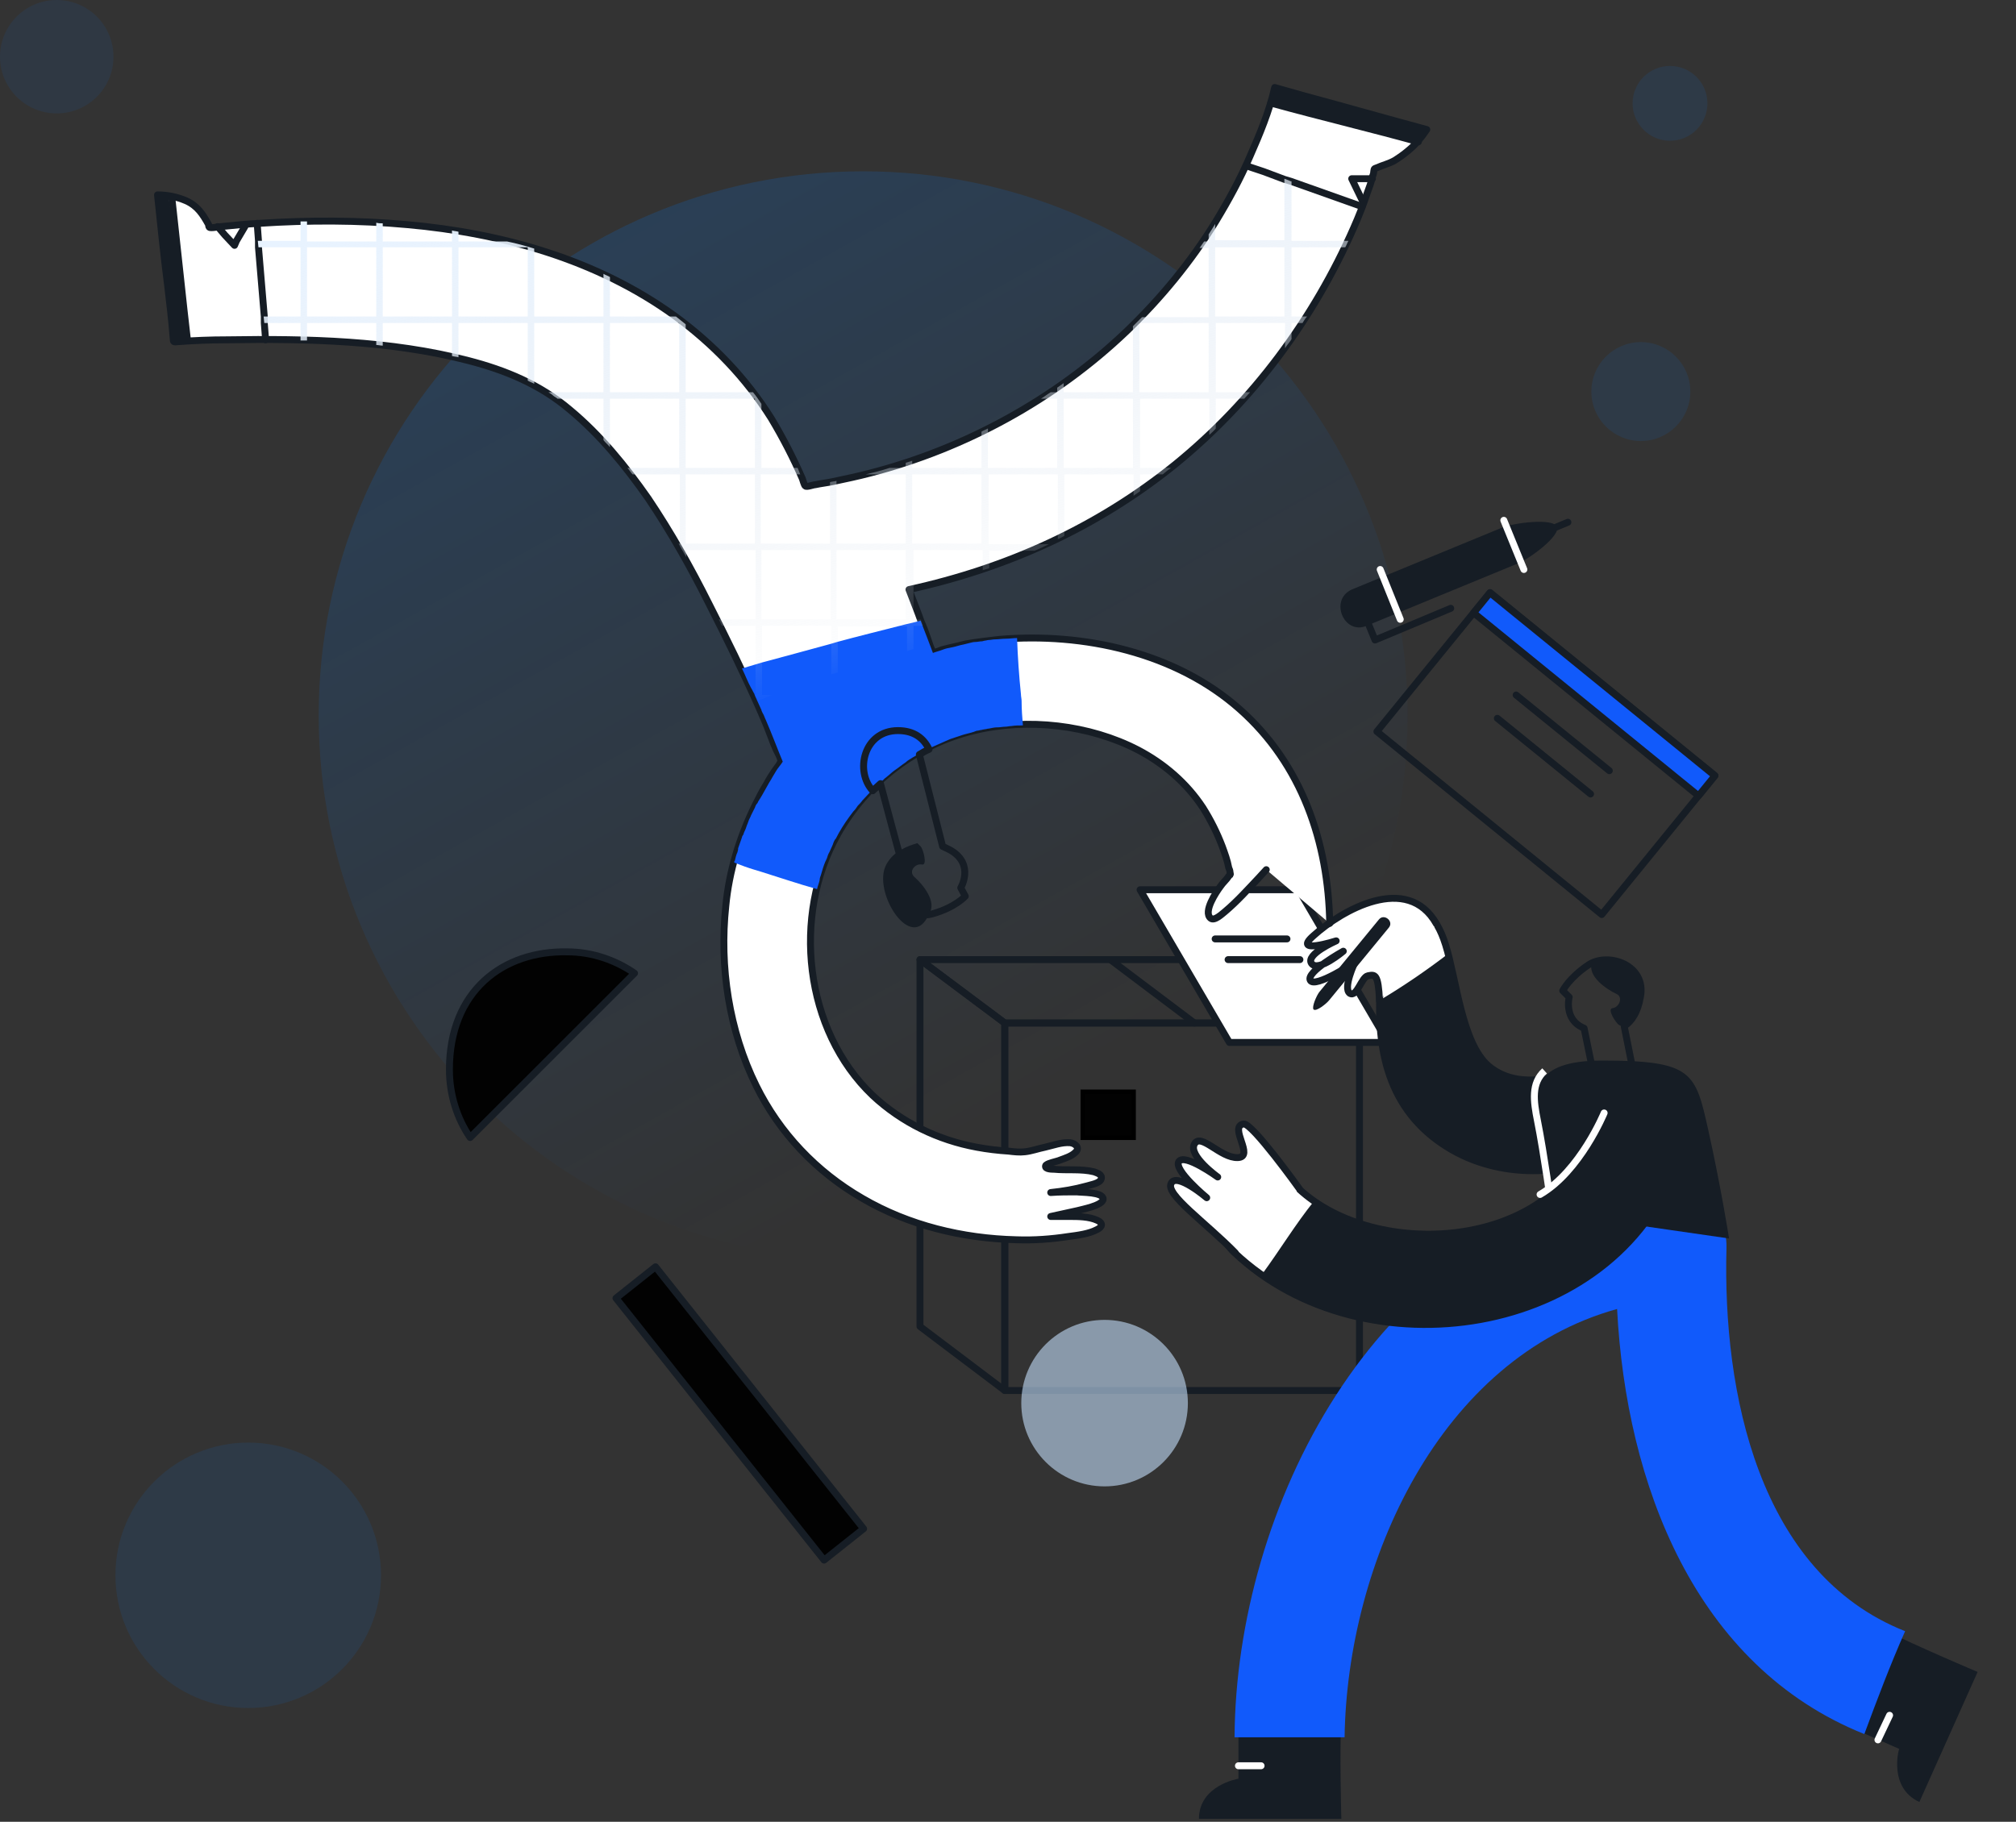 <svg width="437" height="395" viewBox="0 0 437 395" fill="none" xmlns="http://www.w3.org/2000/svg">
<rect x="0" y="0" width="437" height="395" fill="#333333" stroke="none"/>
<path opacity="0.2" d="M187.099 273.099C252.277 273.099 305.115 220.279 305.115 155.122C305.115 89.966 252.277 37.145 187.099 37.145C121.92 37.145 69.083 89.966 69.083 155.122C69.083 220.279 121.92 273.099 187.099 273.099Z" fill="url(#paint0_linear)"/>
<path d="M234.724 236.738H245.714V246.679H234.724V236.738Z" fill="#020202" stroke="black"/>
<path opacity="0.1" d="M53.807 370.332C69.704 370.332 82.591 357.449 82.591 341.558C82.591 325.666 69.704 312.783 53.807 312.783C37.91 312.783 25.023 325.666 25.023 341.558C25.023 357.449 37.91 370.332 53.807 370.332Z" fill="#007BFF"/>
<path opacity="0.1" d="M355.682 95.625C361.607 95.625 366.41 90.823 366.41 84.9C366.41 78.976 361.607 74.174 355.682 74.174C349.756 74.174 344.953 78.976 344.953 84.9C344.953 90.823 349.756 95.625 355.682 95.625Z" fill="#007BFF"/>
<path opacity="0.1" d="M362.002 30.517C366.482 30.517 370.113 26.887 370.113 22.408C370.113 17.93 366.482 14.299 362.002 14.299C357.521 14.299 353.89 17.93 353.89 22.408C353.89 26.887 357.521 30.517 362.002 30.517Z" fill="#007BFF"/>
<path opacity="0.08" d="M12.299 24.589C19.091 24.589 24.598 19.085 24.598 12.295C24.598 5.505 19.091 0 12.299 0C5.506 0 0 5.505 0 12.295C0 19.085 5.506 24.589 12.299 24.589Z" fill="#007BFF"/>
<path d="M254.576 100.477C237.6 114.225 217.957 123.062 196.77 127.691L200.706 137.858L164.219 153.222C160.852 145.647 157.204 138.212 153.416 130.777C149.487 122.922 145.138 115.207 140.227 107.912C135.317 100.898 129.844 94.164 123.25 88.694C116.796 83.223 109.36 80.136 101.222 78.033C87.128 74.392 72.248 73.504 57.569 73.476L55.903 48.293C66.566 47.592 77.37 47.592 88.033 48.574C108.518 50.397 129.143 56.149 145.979 68.353C154.258 74.385 161.413 81.82 166.885 90.517C169.411 94.726 171.656 99.074 173.62 103.563C173.76 103.844 174.041 105.106 174.322 105.246C174.602 105.527 176.005 104.966 176.426 104.966C177.689 104.685 179.092 104.545 180.355 104.265C183.02 103.703 185.686 103.143 188.352 102.441C208.977 97.11 228.48 86.449 243.914 71.72C251.349 64.566 257.944 56.57 263.275 47.872C266.082 43.243 267.946 40.486 270.05 35.576L295.433 44.993C288.106 64.874 271.273 86.87 254.576 100.477V100.477Z" fill="white"/>
<path d="M217.8 249.728V221.813H294.688V301.492H217.8V268.666" stroke="#161D25" stroke-width="1.5" stroke-miterlimit="10" stroke-linecap="round" stroke-linejoin="round"/>
<path d="M217.8 268.666V301.492L199.42 287.604V265.3" stroke="#161D25" stroke-width="1.5" stroke-miterlimit="10" stroke-linecap="round" stroke-linejoin="round"/>
<path d="M199.42 244.679V208.065L217.8 221.813V249.728" stroke="#161D25" stroke-width="1.5" stroke-miterlimit="10" stroke-linecap="round" stroke-linejoin="round"/>
<path d="M240.67 208.065L258.91 221.813" stroke="#161D25" stroke-width="1.5" stroke-miterlimit="10" stroke-linecap="round" stroke-linejoin="round"/>
<path d="M294.688 221.813H217.8L199.42 208.065H276.308L294.688 221.813Z" stroke="#161D25" stroke-width="1.5" stroke-miterlimit="10" stroke-linecap="round" stroke-linejoin="round"/>
<path d="M270.977 192.916H281.499L300.862 226.022H266.487L247.124 192.916H264.662" fill="white"/>
<path d="M270.977 192.916H281.499L300.862 226.022H266.487L247.124 192.916H264.662" stroke="#161D25" stroke-width="1.5" stroke-miterlimit="10" stroke-linecap="round" stroke-linejoin="round"/>
<path d="M263.4 203.577H278.974" stroke="#161D25" stroke-width="1.5" stroke-miterlimit="10" stroke-linecap="round" stroke-linejoin="round"/>
<path d="M266.206 208.065H281.78" stroke="#161D25" stroke-width="1.5" stroke-miterlimit="10" stroke-linecap="round" stroke-linejoin="round"/>
<path d="M371.744 168.155L322.998 128.48L298.463 158.615L347.208 198.289L371.744 168.155Z" stroke="#161D25" stroke-width="1.5" stroke-miterlimit="10" stroke-linecap="round" stroke-linejoin="round"/>
<path d="M371.722 168.204L322.977 128.53L319.433 132.881L368.18 172.555L371.722 168.204Z" fill="#115AFB" stroke="#161D25" stroke-width="1.5" stroke-miterlimit="10" stroke-linecap="round" stroke-linejoin="round"/>
<path d="M344.777 172.153L324.573 155.741" stroke="#161D25" stroke-width="1.5" stroke-miterlimit="10" stroke-linecap="round" stroke-linejoin="round"/>
<path d="M348.846 167.104L328.642 150.691" stroke="#161D25" stroke-width="1.5" stroke-miterlimit="10" stroke-linecap="round" stroke-linejoin="round"/>
<path d="M259.892 394.357H290.759C290.759 394.357 290.339 379.628 290.759 372.474C291.18 365.32 268.451 376.682 268.451 376.682V385.66C268.451 385.66 259.892 387.063 259.892 394.357Z" fill="#161D25"/>
<path d="M416.053 390.709L428.68 362.513C428.68 362.513 415.07 356.762 408.757 353.535C402.443 350.309 403.425 375.559 403.425 375.559L411.703 379.206C411.563 379.206 409.318 387.623 416.053 390.709V390.709Z" fill="#161D25"/>
<path d="M412.966 353.675C381.116 341.05 373.4 301.771 374.242 270.63C374.522 261.091 365.262 257.443 358.246 259.828C356.002 258.986 353.336 258.846 350.811 259.267C298.055 268.104 267.889 326.881 267.609 376.681H291.461C292.022 338.805 312.086 294.477 350.529 283.816C352.494 321.691 367.366 361.25 404.127 375.98C406.933 368.404 409.739 360.97 412.966 353.675V353.675Z" fill="#115AFB"/>
<path d="M268.45 382.854H273.362" stroke="white" stroke-width="1.5" stroke-miterlimit="10" stroke-linecap="round" stroke-linejoin="round"/>
<path d="M407.073 377.242L409.599 371.912" stroke="white" stroke-width="1.5" stroke-miterlimit="10" stroke-linecap="round" stroke-linejoin="round"/>
<path d="M345.058 208.768C344.075 211.714 348.285 214.519 350.389 215.501C351.933 216.202 350.951 218.447 349.548 218.587C348.285 218.727 350.249 221.813 350.951 222.235L351.792 222.655C353.616 221.533 354.879 219.569 355.441 216.202C356.984 209.609 349.407 206.663 345.058 208.768V208.768Z" fill="#161D25"/>
<path d="M355.581 216.203C356.984 209.189 348.565 206.384 344.356 209.189C340.147 211.995 338.744 214.801 338.744 214.801L340.147 216.203C340.147 216.203 338.884 221.113 343.374 222.937L346.461 237.947L354.879 236.544L352.073 222.516C353.756 221.394 355.019 219.43 355.581 216.203V216.203Z" stroke="#161D25" stroke-width="1.5" stroke-miterlimit="10" stroke-linecap="round" stroke-linejoin="round"/>
<path d="M342.953 231.773C336.499 234.158 328.361 235.982 322.609 231.072C316.856 226.022 315.734 212.415 313.349 204.84C309.14 191.373 300.581 197.686 299.459 210.17C298.196 223.497 299.178 237.244 310.402 246.363C321.206 255.06 335.657 255.621 348.145 250.852C359.93 246.222 354.739 227.285 342.953 231.773V231.773Z" fill="white" stroke="#161D25" stroke-width="1.5" stroke-miterlimit="10" stroke-linecap="round" stroke-linejoin="round"/>
<path d="M342.953 231.773C336.499 234.158 328.361 235.982 322.609 231.072C317.277 226.443 316.014 214.519 313.91 206.804C309.14 210.451 304.228 213.818 299.037 216.904C298.757 227.986 301.001 238.788 310.402 246.363C321.205 255.06 335.657 255.621 348.145 250.852C359.93 246.222 354.739 227.285 342.953 231.773Z" fill="#161D25"/>
<path d="M347.302 229.95C366.945 229.95 367.507 232.475 370.313 245.1C373.119 257.725 374.803 268.527 374.803 268.527L336.92 263.056C336.92 263.056 335.237 250.852 333.833 243.837C332.43 236.824 331.869 229.95 347.302 229.95V229.95Z" fill="#161D25"/>
<path d="M336.359 262.213C336.359 262.213 334.675 250.009 333.272 242.995C332.43 238.787 331.869 234.859 334.815 232.193" stroke="white" stroke-width="1.5" stroke-miterlimit="10"/>
<path d="M344.496 247.063C335.938 270.77 298.336 273.436 281.499 257.724C272.379 249.027 258.349 262.914 267.609 271.612C295.67 298.124 349.828 290.129 363.438 252.393C367.787 240.47 348.706 235.279 344.496 247.063V247.063Z" fill="white" stroke="#161D25" stroke-width="1.5" stroke-miterlimit="10" stroke-linecap="round" stroke-linejoin="round"/>
<path d="M344.497 247.063C336.499 269.367 302.826 273.014 284.866 260.39C280.797 265.439 277.43 271.05 273.502 276.381C302.686 297.002 350.811 287.604 363.438 252.393C367.788 240.47 348.706 235.279 344.497 247.063Z" fill="#161D25"/>
<path d="M311.384 200.351C305.07 189.128 290.759 197.405 284.726 202.876C279.956 207.084 289.637 203.998 289.637 203.998C289.637 203.998 282.902 206.944 284.305 208.908C285.708 210.871 291.18 206.242 291.18 206.242C291.18 206.242 283.043 210.731 284.025 212.555C285.007 214.379 293.706 208.627 293.706 208.627C293.706 208.627 291.04 214.238 292.583 215.361C294.127 216.342 295.109 211.853 296.512 211.573C298.055 211.292 298.757 211.012 299.037 217.044" fill="white"/>
<path d="M311.384 200.351C305.07 189.128 290.759 197.405 284.726 202.876C279.956 207.084 289.637 203.998 289.637 203.998C289.637 203.998 282.902 206.944 284.305 208.908C285.708 210.871 291.18 206.242 291.18 206.242C291.18 206.242 283.043 210.731 284.025 212.555C285.007 214.379 293.706 208.627 293.706 208.627C293.706 208.627 291.04 214.238 292.583 215.361C294.127 216.342 295.109 211.853 296.512 211.573C298.055 211.292 298.757 211.012 299.037 217.044" stroke="#161D25" stroke-width="1.5" stroke-miterlimit="10" stroke-linecap="round" stroke-linejoin="round"/>
<path d="M298.897 199.368L285.989 215.08C285.427 215.781 284.305 218.306 284.726 218.867C285.287 219.429 287.532 217.605 288.093 216.903L301.001 201.192C302.264 199.79 300.02 197.966 298.897 199.368Z" fill="#161D25"/>
<path d="M267.749 271.613C261.295 265.02 252.596 258.988 253.859 256.603C254.981 254.078 261.576 259.689 261.576 259.689C261.576 259.689 254.28 253.657 255.542 251.833C256.805 250.01 263.961 255.2 263.961 255.2C263.961 255.2 257.507 250.571 258.91 248.046C260.313 245.521 264.522 251.132 268.31 250.992C272.099 250.851 266.206 244.258 269.573 243.697C271.397 243.416 281.639 257.725 281.639 257.725" fill="white"/>
<path d="M267.749 271.613C261.295 265.02 252.596 258.988 253.859 256.603C254.981 254.078 261.576 259.689 261.576 259.689C261.576 259.689 254.28 253.657 255.542 251.833C256.805 250.01 263.961 255.2 263.961 255.2C263.961 255.2 257.507 250.571 258.91 248.046C260.313 245.521 264.522 251.132 268.31 250.992C272.099 250.851 266.206 244.258 269.573 243.697C271.397 243.416 281.639 257.725 281.639 257.725" stroke="#161D25" stroke-width="1.5" stroke-miterlimit="10" stroke-linecap="round" stroke-linejoin="round"/>
<path d="M333.833 258.987C342.532 253.937 347.723 241.312 347.723 241.312" stroke="white" stroke-width="1.5" stroke-miterlimit="10" stroke-linecap="round"/>
<path d="M296.232 135.681C307.175 131.192 317.979 126.702 328.923 122.213C331.448 121.231 338.323 116.182 337.481 114.218C336.64 112.254 328.221 113.376 325.696 114.358C314.752 118.847 303.948 123.336 293.005 127.825C288.093 130.069 291.321 137.785 296.232 135.681V135.681Z" fill="#161D25"/>
<path d="M314.471 131.894L298.055 138.767L295.53 132.595" stroke="#161D25" stroke-width="1.5" stroke-miterlimit="10" stroke-linecap="round" stroke-linejoin="round"/>
<path d="M303.527 134.279L299.178 123.478" stroke="white" stroke-width="1.5" stroke-miterlimit="10" stroke-linecap="round" stroke-linejoin="round"/>
<path d="M330.326 123.477L325.976 112.816" stroke="white" stroke-width="1.5" stroke-miterlimit="10" stroke-linecap="round" stroke-linejoin="round"/>
<path d="M339.867 113.237L333.413 115.902" stroke="#161D25" stroke-width="1.5" stroke-miterlimit="10" stroke-linecap="round" stroke-linejoin="round"/>
<path d="M137.545 211.012C133.477 208.206 128.426 206.383 122.953 206.383C109.063 206.102 97.418 214.799 97.418 231.914C97.418 237.385 99.102 242.575 101.907 246.643L137.545 211.012Z" fill="#020202" stroke="#161D25" stroke-width="1.5" stroke-miterlimit="10" stroke-linecap="round" stroke-linejoin="round"/>
<path d="M142.09 274.665L133.521 281.469L178.632 338.263L187.202 331.458L142.09 274.665Z" fill="#020202" stroke="#161D25" stroke-width="1.5" stroke-miterlimit="10" stroke-linecap="round" stroke-linejoin="round"/>
<path d="M288.234 200.211C287.953 182.676 282.201 165.702 268.731 153.778C254.841 141.433 234.777 137.085 216.678 138.628C214.293 138.909 211.767 139.189 209.382 139.61C208.26 139.891 207.137 140.171 205.874 140.451C205.313 140.592 204.752 140.732 204.19 140.873C203.77 141.013 202.928 141.433 202.507 141.433C201.946 141.433 201.384 139.189 201.104 138.487C200.683 137.225 200.262 136.103 199.701 134.84C198.859 132.456 197.877 130.071 197.035 127.827C218.221 123.197 237.864 114.359 254.841 100.612C271.538 87.005 284.726 69.19 293.425 49.41C294.548 46.885 295.53 44.36 296.372 41.835C296.793 40.713 297.213 39.591 297.494 38.328C297.635 37.907 297.775 37.627 297.775 37.206C297.915 36.505 297.775 36.645 298.476 36.364C299.739 35.803 301.002 35.523 302.264 34.821C303.387 34.12 304.369 33.419 305.351 32.577C306.894 31.314 308.157 29.771 309.28 28.088C300.44 25.703 291.601 23.178 282.762 20.793C280.658 20.232 278.412 19.531 276.308 18.97C275.185 24.02 273.081 29.07 270.976 33.839C268.872 38.749 266.346 43.378 263.54 48.008C258.208 56.705 251.614 64.701 244.178 71.855C228.744 86.584 209.242 97.246 188.617 102.576C185.951 103.277 183.285 103.839 180.619 104.4C179.356 104.68 177.953 104.821 176.691 105.101C176.27 105.101 174.866 105.662 174.586 105.382C174.305 105.242 174.025 103.979 173.885 103.698C171.92 99.209 169.675 94.861 167.15 90.653C161.678 81.955 154.522 74.52 146.244 68.488C129.407 56.284 108.783 50.532 88.298 48.709C77.635 47.727 66.831 47.727 56.168 48.428C53.362 48.569 50.696 48.849 47.89 49.13C47.469 49.13 45.645 49.551 45.364 49.27C45.224 49.13 45.224 48.849 45.224 48.709C43.961 46.464 42.839 44.641 40.313 43.519C38.349 42.677 36.244 42.256 34.14 42.256C34.841 48.989 35.543 55.723 36.385 62.316C36.806 65.823 37.227 69.47 37.507 72.977C37.647 73.959 37.367 74.24 38.349 74.099C41.997 73.819 45.645 73.679 49.293 73.679C66.691 73.398 84.65 73.819 101.487 78.168C109.624 80.272 117.061 83.358 123.515 88.829C130.109 94.3 135.581 101.033 140.492 108.047C145.402 115.341 149.752 123.057 153.681 130.912C157.469 138.347 161.116 145.782 164.484 153.357C165.326 155.321 166.168 157.145 166.869 159.109C167.29 160.091 167.571 161.073 167.992 161.914C168.272 162.756 169.114 164.019 169.255 164.86C169.255 165.561 168.272 166.543 167.851 167.245C167.29 168.087 166.729 168.928 166.308 169.77C165.326 171.313 164.484 172.996 163.642 174.68C160.275 181.553 158.03 188.988 157.328 196.423C155.925 209.609 158.03 223.497 163.923 235.42C168.974 245.661 176.971 254.078 186.933 259.829C197.035 265.721 208.68 268.527 220.326 268.807C224.114 268.947 227.903 268.667 231.55 268.106C233.655 267.825 236.04 267.545 237.864 266.563C238.987 266.001 239.127 265.16 237.864 264.599C236.04 263.757 233.655 263.757 231.831 263.757C230.428 263.757 229.165 263.757 227.762 263.757C229.726 263.336 231.55 262.915 233.514 262.494C234.497 262.214 239.127 261.372 239.127 259.97C239.127 258.426 234.357 258.567 233.374 258.426C231.55 258.426 229.586 258.426 227.762 258.566C230.428 258.286 232.953 257.865 235.479 257.164C236.321 256.883 238.425 256.603 238.706 255.621C238.987 254.639 237.864 254.358 237.163 254.078C234.357 253.376 231.27 253.797 228.464 253.517C228.043 253.517 226.499 253.517 226.64 252.815C226.64 252.254 229.165 251.833 229.726 251.553C230.849 251.132 232.252 250.711 233.094 249.87C234.216 248.888 233.094 247.906 231.971 247.765C230.147 247.625 228.323 248.326 226.499 248.747C225.096 249.028 223.553 249.589 222.15 249.729C221.027 249.87 219.764 249.729 218.642 249.589C216.397 249.448 214.012 249.168 211.767 248.747C203.349 247.204 195.492 243.417 189.178 237.525C174.305 223.356 171.639 198.527 181.602 180.852C187.915 169.63 198.719 161.353 211.206 158.407C222.711 155.602 236.18 157.145 246.704 162.616C252.315 165.561 257.226 169.77 260.734 175.101C262.418 177.766 263.821 180.571 264.943 183.517C265.504 185.06 266.066 186.604 266.346 188.147C266.486 188.427 266.627 188.848 266.627 189.129C266.767 189.97 266.767 189.409 266.346 189.97C265.925 190.671 265.084 191.373 264.522 192.215C263.681 193.337 260.734 197.686 262.418 199.088C263.259 199.79 264.943 198.106 265.504 197.686C268.17 195.441 270.555 192.776 272.941 190.251C273.502 189.689 273.923 189.129 274.484 188.567" fill="white"/>
<path d="M288.234 200.211C287.953 182.676 282.201 165.702 268.731 153.778C254.841 141.433 234.777 137.085 216.678 138.628C214.293 138.909 211.767 139.189 209.382 139.61C208.26 139.891 207.137 140.171 205.874 140.451C205.313 140.592 204.752 140.732 204.19 140.873C203.77 141.013 202.928 141.433 202.507 141.433C201.946 141.433 201.384 139.189 201.104 138.487C200.683 137.225 200.262 136.103 199.701 134.84C198.859 132.456 197.877 130.071 197.035 127.827C218.221 123.197 237.864 114.359 254.841 100.612C271.538 87.005 284.726 69.19 293.425 49.41C294.548 46.885 295.53 44.36 296.372 41.835C296.793 40.713 297.213 39.591 297.494 38.328C297.635 37.907 297.775 37.627 297.775 37.206C297.915 36.505 297.775 36.645 298.476 36.364C299.739 35.803 301.002 35.523 302.264 34.821C303.387 34.12 304.369 33.419 305.351 32.577C306.894 31.314 308.157 29.771 309.28 28.088C300.44 25.703 291.601 23.178 282.762 20.793C280.658 20.232 278.412 19.531 276.308 18.97C275.185 24.02 273.081 29.07 270.976 33.839C268.872 38.749 266.346 43.378 263.54 48.008C258.208 56.705 251.614 64.701 244.178 71.855C228.744 86.584 209.242 97.246 188.617 102.576C185.951 103.277 183.285 103.839 180.619 104.4C179.356 104.68 177.953 104.821 176.691 105.101C176.27 105.101 174.866 105.662 174.586 105.382C174.305 105.242 174.025 103.979 173.885 103.698C171.92 99.209 169.675 94.861 167.15 90.653C161.678 81.955 154.522 74.52 146.244 68.488C129.407 56.284 108.783 50.532 88.298 48.709C77.635 47.727 66.831 47.727 56.168 48.428C53.362 48.569 50.696 48.849 47.89 49.13C47.469 49.13 45.645 49.551 45.364 49.27C45.224 49.13 45.224 48.849 45.224 48.709C43.961 46.464 42.839 44.641 40.313 43.519C38.349 42.677 36.244 42.256 34.14 42.256C34.841 48.989 35.543 55.723 36.385 62.316C36.806 65.823 37.227 69.47 37.507 72.977C37.647 73.959 37.367 74.24 38.349 74.099C41.997 73.819 45.645 73.679 49.293 73.679C66.691 73.398 84.65 73.819 101.487 78.168C109.624 80.272 117.061 83.358 123.515 88.829C130.109 94.3 135.581 101.033 140.492 108.047C145.402 115.341 149.752 123.057 153.681 130.912C157.469 138.347 161.116 145.782 164.484 153.357C165.326 155.321 166.168 157.145 166.869 159.109C167.29 160.091 167.571 161.073 167.992 161.914C168.272 162.756 169.114 164.019 169.255 164.86C169.255 165.561 168.272 166.543 167.851 167.245C167.29 168.087 166.729 168.928 166.308 169.77C165.326 171.313 164.484 172.996 163.642 174.68C160.275 181.553 158.03 188.988 157.328 196.423C155.925 209.609 158.03 223.497 163.923 235.42C168.974 245.661 176.971 254.078 186.933 259.829C197.035 265.721 208.68 268.527 220.326 268.807C224.114 268.947 227.903 268.667 231.55 268.106C233.655 267.825 236.04 267.545 237.864 266.563C238.987 266.001 239.127 265.16 237.864 264.599C236.04 263.757 233.655 263.757 231.831 263.757C230.428 263.757 229.165 263.757 227.762 263.757C229.726 263.336 231.55 262.915 233.514 262.494C234.497 262.214 239.127 261.372 239.127 259.97C239.127 258.426 234.357 258.567 233.374 258.426C231.55 258.426 229.586 258.426 227.762 258.566C230.428 258.286 232.953 257.865 235.479 257.164C236.321 256.883 238.425 256.603 238.706 255.621C238.987 254.639 237.864 254.358 237.163 254.078C234.357 253.376 231.27 253.797 228.464 253.517C228.043 253.517 226.499 253.517 226.64 252.815C226.64 252.254 229.165 251.833 229.726 251.553C230.849 251.132 232.252 250.711 233.094 249.87C234.216 248.888 233.094 247.906 231.971 247.765C230.147 247.625 228.323 248.326 226.499 248.747C225.096 249.028 223.553 249.589 222.15 249.729C221.027 249.87 219.764 249.729 218.642 249.589C216.397 249.448 214.012 249.168 211.767 248.747C203.349 247.204 195.492 243.417 189.178 237.525C174.305 223.356 171.639 198.527 181.602 180.852C187.915 169.63 198.719 161.353 211.206 158.407C222.711 155.602 236.18 157.145 246.704 162.616C252.315 165.561 257.226 169.77 260.734 175.101C262.418 177.766 263.821 180.571 264.943 183.517C265.504 185.06 266.066 186.604 266.346 188.147C266.486 188.427 266.627 188.848 266.627 189.129C266.767 189.97 266.767 189.409 266.346 189.97C265.925 190.671 265.084 191.373 264.522 192.215C263.681 193.337 260.734 197.686 262.418 199.088C263.259 199.79 264.943 198.106 265.504 197.686C268.17 195.441 270.555 192.776 272.941 190.251C273.502 189.689 273.923 189.129 274.484 188.567" stroke="#161D25" stroke-width="1.5" stroke-miterlimit="10" stroke-linecap="round" stroke-linejoin="round"/>
<path d="M221.729 157.285C220.887 157.285 220.045 157.285 219.203 157.425C218.783 157.425 218.361 157.565 217.941 157.565C217.379 157.565 216.818 157.706 216.257 157.706H216.117C215.556 157.706 214.994 157.846 214.293 157.986H214.152C213.731 158.127 213.17 158.127 212.749 158.267C212.469 158.267 212.188 158.407 212.048 158.407C211.767 158.407 211.346 158.547 211.066 158.688C210.224 158.968 209.382 159.109 208.54 159.389C208.119 159.529 207.698 159.67 207.277 159.81C206.856 159.95 206.436 160.091 206.014 160.231C205.734 160.371 205.313 160.511 205.033 160.652C203.77 161.213 202.507 161.774 201.244 162.335C200.122 162.896 198.859 163.598 197.736 164.299C197.316 164.58 196.754 164.86 196.333 165.281C195.492 165.842 194.65 166.544 193.808 167.104C193.247 167.525 192.686 168.086 192.124 168.507C191.703 168.788 191.423 169.209 191.002 169.489C190.3 170.05 189.739 170.751 189.037 171.313C188.336 172.014 187.634 172.856 186.933 173.557C186.652 173.978 186.232 174.399 185.951 174.68C185.67 175.1 185.39 175.521 184.969 175.942C184.688 176.363 184.407 176.644 184.127 177.064C183.004 178.608 182.022 180.15 181.18 181.834L181.04 181.974C180.759 182.395 180.619 182.815 180.479 183.237C180.198 183.797 180.058 184.219 179.777 184.779C179.497 185.201 179.356 185.761 179.216 186.183C179.076 186.323 179.076 186.603 178.936 186.743C178.515 187.726 178.234 188.708 177.953 189.69C177.813 190.11 177.673 190.391 177.673 190.812C177.532 191.513 177.252 192.074 177.112 192.776C173.043 191.654 168.974 190.25 164.905 188.988C164.484 188.848 163.923 188.708 163.502 188.567C162.099 188.146 160.555 187.585 159.152 187.024C159.152 186.884 159.152 186.743 159.293 186.603C159.433 186.042 159.573 185.341 159.854 184.779C159.854 184.639 159.994 184.359 159.994 184.219C159.994 184.219 159.994 184.078 159.994 183.938C160.275 183.096 160.555 182.395 160.836 181.553C160.836 181.413 160.976 181.132 161.116 180.992C161.257 180.431 161.538 180.01 161.678 179.59C161.818 179.168 161.958 178.748 162.099 178.467C162.099 178.327 162.239 178.186 162.239 178.046C162.379 177.626 162.66 177.204 162.8 176.784C163.081 176.222 163.362 175.662 163.642 175.1C163.782 174.68 163.923 174.399 164.203 174.119C164.343 173.698 164.624 173.417 164.765 173.137C164.905 172.856 165.045 172.716 165.185 172.435C165.606 171.733 166.028 170.892 166.448 170.191C166.729 169.629 167.15 169.068 167.43 168.507C167.711 168.086 167.992 167.525 168.272 167.104C168.693 166.403 169.255 165.842 169.675 165.14C168.553 162.475 167.43 159.389 166.028 156.163C165.747 155.602 165.606 155.04 165.326 154.62C165.185 154.339 165.045 154.058 165.045 153.918C164.624 152.936 164.063 151.814 163.642 150.832C163.642 150.692 163.502 150.552 163.502 150.411C163.221 149.99 163.081 149.57 162.8 149.149C162.099 147.886 161.538 146.343 160.836 144.94C161.818 144.66 162.66 144.379 163.642 144.099C164.063 143.958 164.624 143.818 165.045 143.678C169.816 142.415 174.866 141.012 180.058 139.61C180.479 139.47 181.04 139.329 181.461 139.189C186.091 137.926 190.721 136.804 195.071 135.682C196.614 135.261 198.157 134.981 199.56 134.56C199.701 134.981 199.841 135.261 199.981 135.682C200.823 137.786 201.525 139.75 202.226 141.574C202.928 141.293 203.629 141.153 204.331 140.872C205.033 140.592 205.734 140.452 206.576 140.311C207.277 140.171 207.979 139.89 208.821 139.75C209.241 139.61 209.522 139.61 209.943 139.47C210.504 139.329 210.926 139.189 211.487 139.189C211.907 139.189 212.328 139.048 212.89 139.048C213.03 139.048 213.31 138.908 213.451 138.908C213.731 138.908 214.012 138.768 214.293 138.768C214.714 138.768 215.275 138.628 215.696 138.628C216.397 138.628 217.239 138.488 218.081 138.488C218.923 138.488 219.624 138.347 220.466 138.347C220.606 142.415 220.887 146.483 221.308 150.552C221.308 150.972 221.448 151.534 221.448 151.954C221.448 153.778 221.588 155.602 221.729 157.285V157.285Z" fill="#115AFB"/>
<path d="M208.26 192.496C208.26 192.496 211.206 187.586 206.295 184.5C205.594 184.079 204.892 183.799 204.331 183.518L199.28 163.598C199.981 163.178 200.683 162.756 201.384 162.476C200.262 160.091 198.157 158.408 194.65 158.408C187.213 158.408 185.249 167.245 189.178 171.454C189.739 170.893 190.3 170.472 190.862 169.911C191.703 173.137 194.089 181.975 195.071 185.622H195.211C194.65 186.324 194.089 187.165 193.527 188.147C190.16 194.459 197.316 199.65 202.226 198.107C207.137 196.704 209.241 194.319 209.241 194.319L208.26 192.496Z" stroke="#161D25" stroke-width="1.5" stroke-miterlimit="10" stroke-linecap="round" stroke-linejoin="round"/>
<path d="M201.385 198.106C203.209 195.58 199.982 191.653 198.158 190.11C196.895 188.847 198.438 187.164 199.841 187.445C201.104 187.725 200.122 184.078 199.56 183.516C199.28 183.236 199.14 183.096 198.859 182.815C196.895 183.376 193.668 184.498 192.125 187.445C188.898 193.336 197.736 207.084 201.385 198.106V198.106Z" fill="#161D25"/>
<path d="M270.135 35.943L273.923 37.206L278.412 38.889L279.816 39.31L294.828 44.641L295.249 44.921" stroke="#161D25" stroke-width="1.5" stroke-miterlimit="10" stroke-linecap="round" stroke-linejoin="round"/>
<path d="M55.747 48.428L56.028 52.216V53.618L57.29 68.629V70.031L57.571 73.679" stroke="#161D25" stroke-width="1.5" stroke-miterlimit="10" stroke-linecap="round" stroke-linejoin="round"/>
<path d="M53.081 49.13L51.257 52.216L50.836 53.198L48.732 50.953L47.188 49.13" stroke="#161D25" stroke-width="1.5" stroke-miterlimit="10" stroke-linecap="round" stroke-linejoin="round"/>
<path d="M297.494 38.749H293.004L295.249 43.378" stroke="#161D25" stroke-width="1.5" stroke-miterlimit="10" stroke-linecap="round" stroke-linejoin="round"/>
<path d="M40.594 73.68V73.399L39.892 67.227L37.226 42.678" stroke="#161D25" stroke-width="1.5" stroke-miterlimit="10" stroke-linecap="round" stroke-linejoin="round"/>
<path d="M40.594 73.398C40.594 73.678 40.594 73.959 40.453 74.099C38.77 74.24 37.788 74.24 37.788 74.24L34.28 42.256C35.122 42.256 35.823 42.256 36.525 42.396C37.647 50.673 38.77 58.949 39.892 67.085C40.032 68.488 40.313 69.891 40.453 71.293C40.594 71.995 40.594 72.697 40.594 73.398V73.398Z" fill="#161D25"/>
<path d="M307.456 30.753C308.157 29.912 309.28 28.228 309.28 28.228L296.232 24.581L294.828 24.16L282.762 20.793L277.711 19.391L276.448 18.97C276.448 19.11 276.448 19.25 276.308 19.391C276.168 19.811 275.746 21.355 275.606 21.775C286.129 25.563 296.652 27.807 307.456 30.753V30.753Z" fill="#161D25"/>
<path d="M279.816 39.31L278.412 38.749V52.075H263.4V48.569C262.979 49.27 262.558 49.971 261.996 50.813V52.356H261.015C260.734 52.777 260.313 53.338 260.032 53.759H261.996V68.769H247.545C246.844 69.47 246.282 70.031 245.581 70.733V85.041H230.568V83.077C230.147 83.358 229.586 83.779 229.165 84.059V85.041H227.762C227.06 85.462 226.359 86.023 225.657 86.444H229.165V101.454H214.153V92.897C213.731 93.177 213.17 93.317 212.749 93.598V101.454H197.736V99.911C197.316 100.051 196.754 100.191 196.333 100.332V101.454H192.826C191.142 102.015 189.459 102.436 187.635 102.856H196.333V117.866H181.32V104.26C180.9 104.4 180.339 104.4 179.918 104.54V117.866H164.905V102.856H173.463C173.323 102.436 173.043 101.874 172.902 101.454H165.045V87.566C164.484 86.724 163.923 85.883 163.221 85.041H148.629V70.312C147.928 69.751 147.226 69.189 146.525 68.629H132.214V60.071C131.793 59.791 131.231 59.651 130.811 59.37V68.629H115.798V53.899C113.974 53.338 112.01 52.777 109.905 52.356H99.382V50.252C98.961 50.112 98.4 50.112 97.979 49.971V52.356H82.966V48.428C82.545 48.428 81.984 48.428 81.563 48.288V52.356H66.55V48.007C66.129 48.007 65.568 48.007 65.147 48.007V52.216H55.887L56.028 53.619H65.147V68.629H57.15L57.29 70.031H65.147V73.819H66.55V70.031H81.563V74.801C81.984 74.801 82.545 74.941 82.966 74.941V70.031H97.979V77.186C98.4 77.326 98.961 77.326 99.382 77.466V70.031H114.395V82.516C114.816 82.797 115.377 82.937 115.798 83.217V70.031H130.811V85.041H118.884C119.305 85.322 119.586 85.462 119.867 85.743C120.147 86.023 120.568 86.163 120.849 86.444H130.811V95.422C131.231 95.983 131.793 96.404 132.214 96.965V86.444H147.226V101.454H136.002C136.423 101.874 136.704 102.436 137.124 102.856H147.367V117.866H147.086C147.647 118.848 148.208 119.83 148.769 120.812V119.269H163.782V134.279H155.785C156.066 134.7 156.206 135.261 156.486 135.682H163.782V150.692C163.923 151.112 164.203 151.534 164.344 151.954C165.326 151.534 166.308 151.112 167.29 150.692H165.185V135.682H180.198V146.203C180.619 146.063 181.18 145.922 181.602 145.782V135.822H196.614V141.153C197.035 141.012 197.596 140.872 198.017 140.732V135.682H200.122C199.982 135.261 199.841 134.981 199.701 134.56C199.701 134.419 199.701 134.419 199.56 134.279H198.017V119.269H213.03V123.618C213.451 123.478 214.012 123.337 214.433 123.197V119.409H224.254C225.377 118.989 226.359 118.428 227.341 118.007H214.293V102.856H229.305V116.884C229.726 116.744 230.287 116.464 230.708 116.183V102.856H245.721V107.486C246.142 107.205 246.704 106.785 247.124 106.504V102.856H252.035C252.596 102.436 253.158 101.874 253.859 101.454H247.124V86.444H262.137V94.299C262.558 93.879 263.119 93.458 263.54 92.897V86.444H269.713C270.135 86.023 270.555 85.462 270.976 85.041H263.54V70.031H278.553V75.502C278.973 74.801 279.535 74.24 279.956 73.538V70.031H282.341C282.622 69.611 282.902 69.049 283.323 68.629H279.956V53.619H291.601C291.882 53.198 292.022 52.636 292.303 52.216H279.956V39.31H279.816ZM81.563 68.629H66.55V53.619H81.563V68.629ZM97.979 68.629H82.966V53.619H97.979V68.629ZM114.395 68.629H99.382V53.619H114.395V68.629ZM147.226 85.041H132.214V70.031H147.226V85.041ZM163.642 117.866H148.629V102.856H163.642V117.866ZM163.642 101.454H148.629V86.444H163.642V101.454ZM180.058 134.279H165.045V119.269H180.058V134.279ZM196.333 134.279H181.32V119.269H196.333V134.279ZM212.749 117.866H197.736V102.856H212.749V117.866ZM245.581 101.454H230.568V86.444H245.581V101.454ZM261.996 85.041H246.984V70.031H261.996V85.041ZM278.412 68.629H263.4V53.619H278.412V68.629Z" fill="url(#paint1_linear)"/>
<path d="M307.456 30.754C296.793 27.808 286.129 25.283 275.466 22.337" stroke="#161D25" stroke-width="1.5" stroke-miterlimit="10" stroke-linecap="round" stroke-linejoin="round"/>
<path opacity="0.6" d="M239.434 322.278C249.406 322.278 257.49 314.197 257.49 304.228C257.49 294.26 249.406 286.179 239.434 286.179C229.462 286.179 221.378 294.26 221.378 304.228C221.378 314.197 229.462 322.278 239.434 322.278Z" fill="#C3DDFA"/>
<defs>
<linearGradient id="paint0_linear" x1="96.559" y1="26.944" x2="216.869" y2="242.004" gradientUnits="userSpaceOnUse">
<stop stop-color="#007BFF"/>
<stop offset="1" stop-color="#007BFF" stop-opacity="0"/>
</linearGradient>
<linearGradient id="paint1_linear" x1="145.492" y1="32.175" x2="174.077" y2="151.958" gradientUnits="userSpaceOnUse">
<stop stop-color="#E8F3FF"/>
<stop offset="1" stop-color="#DCE3EC" stop-opacity="0"/>
</linearGradient>
</defs>
</svg>
